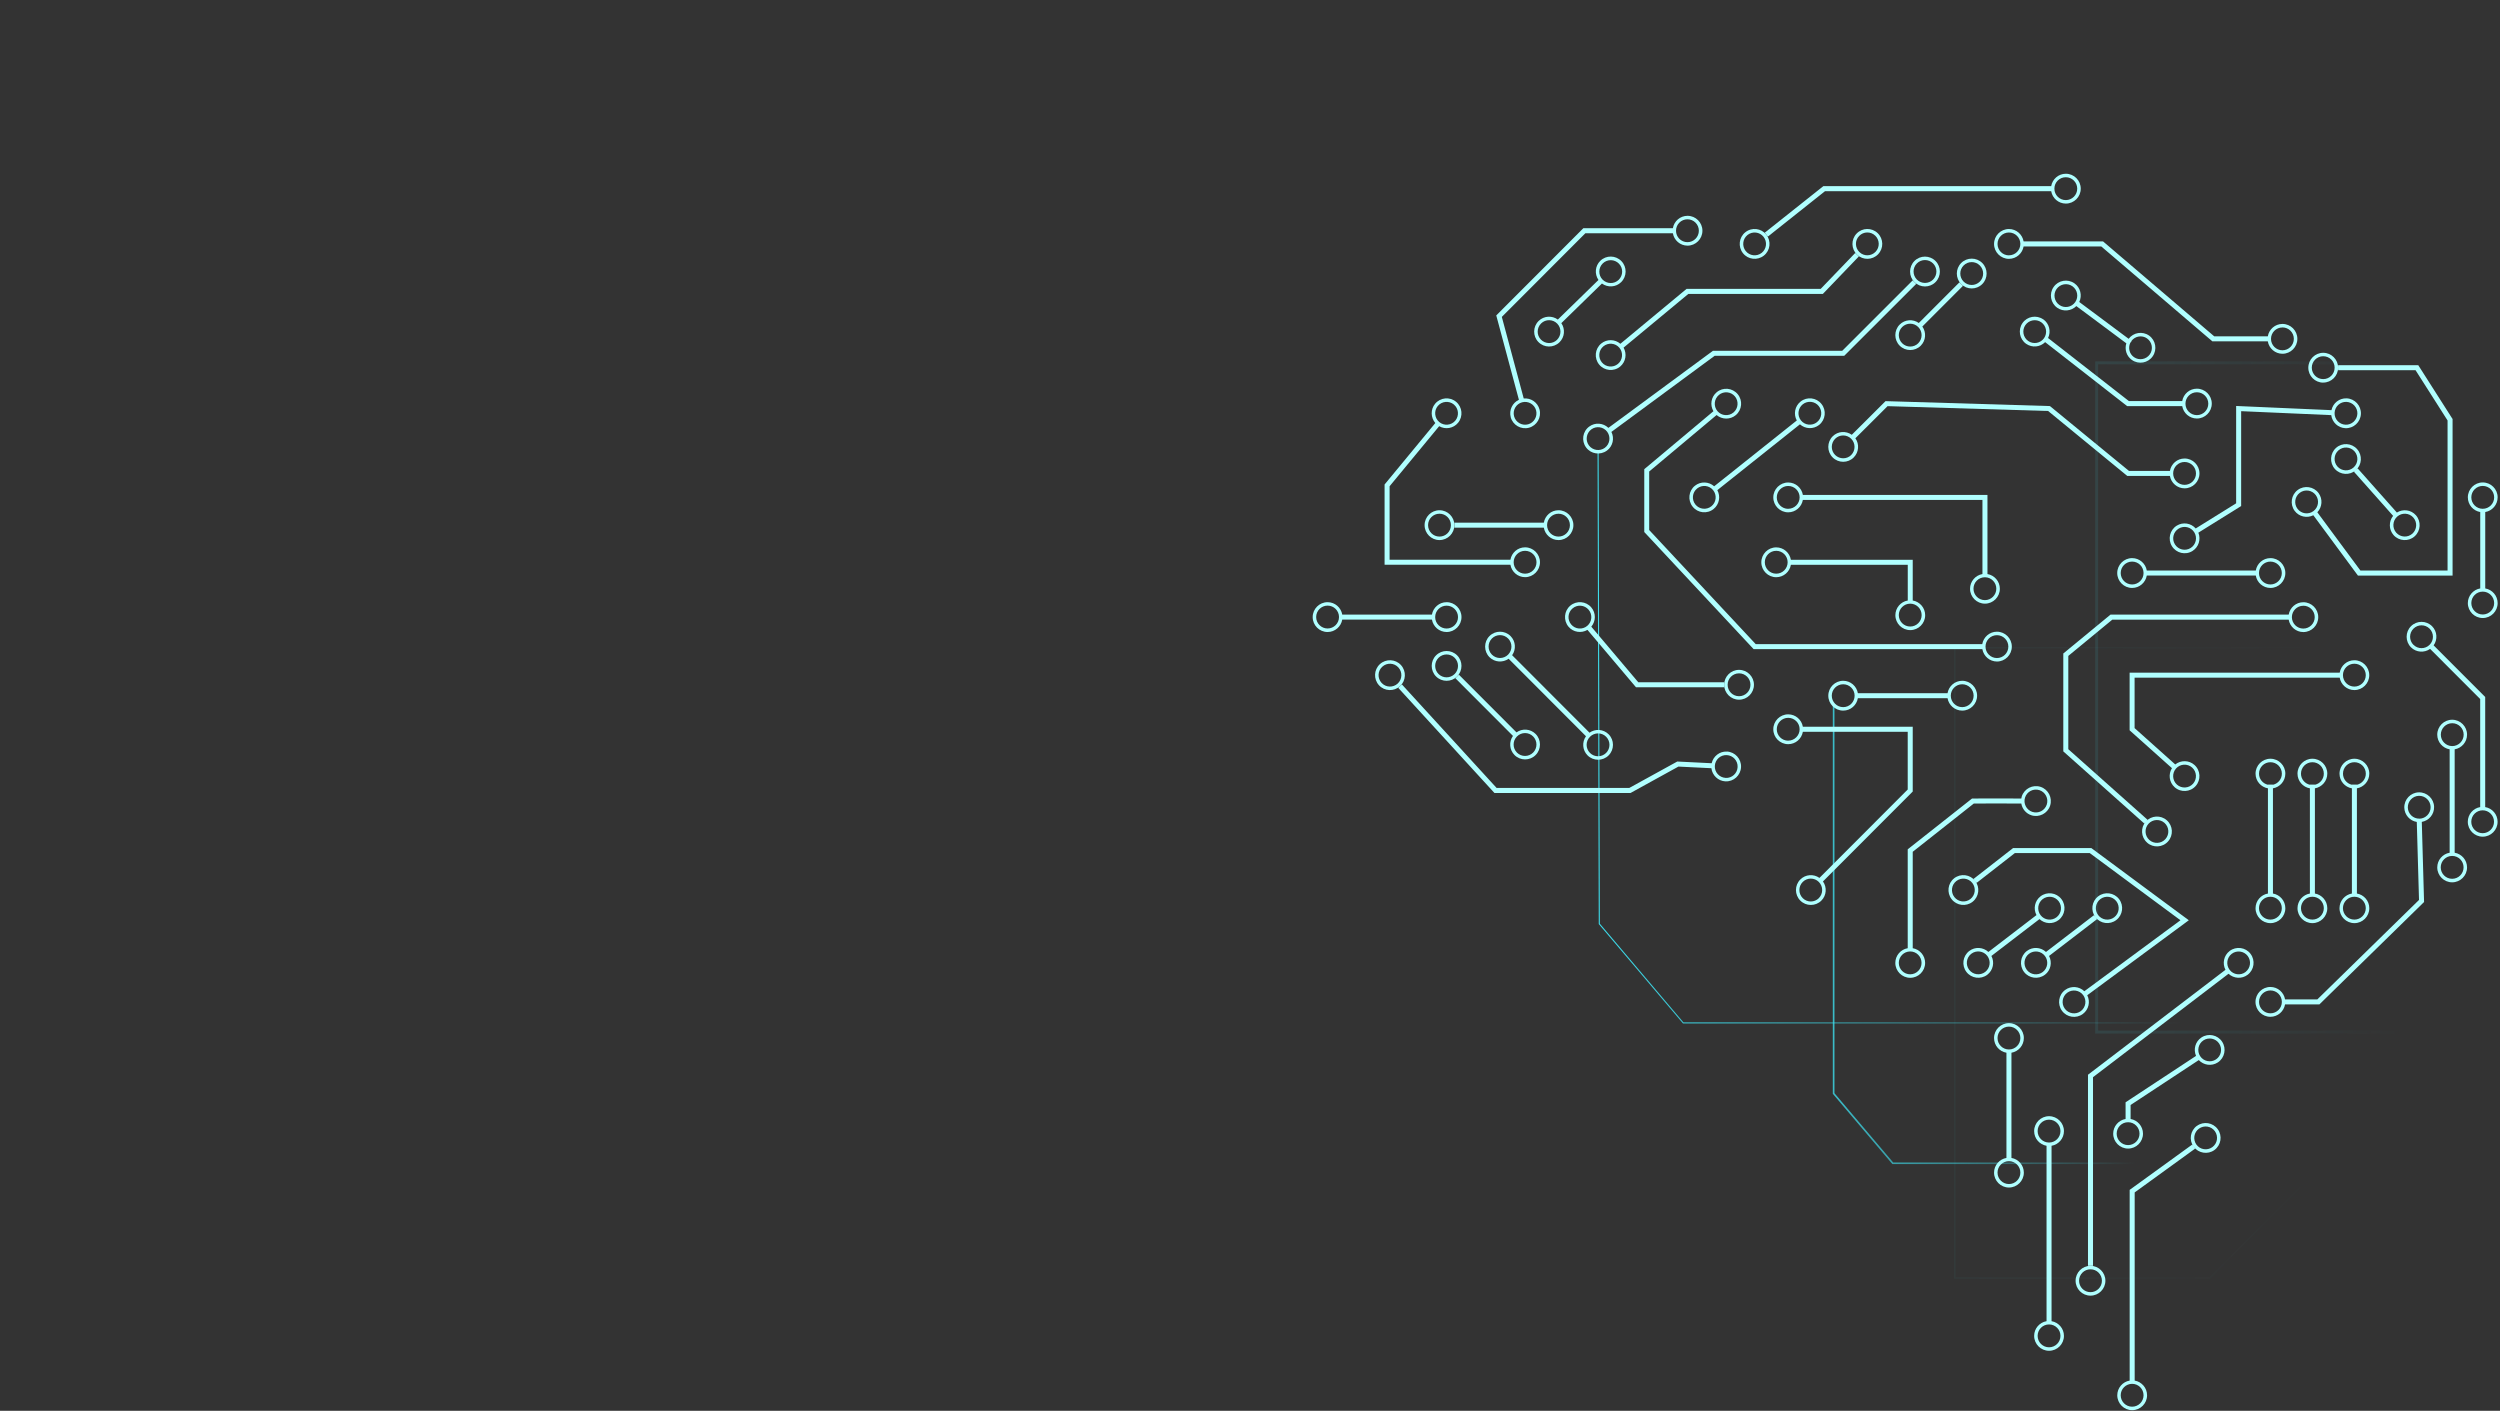 <svg width="622" height="351" viewBox="0 0 622 351" fill="none" xmlns="http://www.w3.org/2000/svg">
<rect x="0" y="0" width="622" height="351" fill="#333333" stroke="none"/>
<path d="M542.587 105.921V254.496H418.783C410.63 244.874 406.057 239.473 397.904 229.851L397.604 111.958" stroke="url(#paint0_linear_1367_7587)" stroke-width="0.27" stroke-miterlimit="10"/>
<path opacity="0.04" d="M549.724 317.987H486.349V161.155H577.115V290.555C566.422 301.264 560.417 307.278 549.724 317.987Z" stroke="url(#paint1_linear_1367_7587)" stroke-width="0.36" stroke-miterlimit="10"/>
<path opacity="0.1" d="M596.931 90.273H521.651V256.785H596.931V90.273Z" stroke="url(#paint2_linear_1367_7587)" stroke-width="0.73" stroke-miterlimit="10"/>
<path opacity="0.8" d="M456.209 175.461V272.063C461.96 278.84 465.182 282.645 470.921 289.422H531.27" stroke="url(#paint3_linear_1367_7587)" stroke-width="0.41" stroke-miterlimit="10"/>
<path d="M546.144 280.424C546.144 280.424 546.306 280.309 546.444 280.205C546.271 280.32 546.179 280.39 546.144 280.424Z" fill="#B0FFFF"/>
<path d="M547.045 279.765C547.045 279.765 546.883 279.881 546.745 279.985C546.918 279.858 547.01 279.8 547.045 279.765Z" fill="#B0FFFF"/>
<path d="M546.594 280.1C544.943 281.303 544.562 283.628 545.763 285.282L545.405 284.784L529.861 296.037V343.488C528.118 343.789 526.778 345.304 526.778 347.143C526.778 349.19 528.441 350.855 530.485 350.855C532.529 350.855 534.192 349.19 534.192 347.143C534.192 345.304 532.852 343.789 531.108 343.488V296.673L546.132 285.79L545.774 285.293C546.975 286.947 549.296 287.329 550.948 286.126C552.599 284.923 552.98 282.599 551.779 280.945C550.578 279.291 548.257 278.909 546.606 280.112L546.594 280.1ZM533.314 347.143C533.314 348.715 532.044 349.987 530.473 349.987C528.903 349.987 527.633 348.715 527.633 347.143C527.633 345.57 528.903 344.298 530.473 344.298C532.044 344.298 533.314 345.57 533.314 347.143ZM550.428 285.409C549.158 286.322 547.379 286.045 546.467 284.773C545.555 283.501 545.832 281.72 547.102 280.806C548.372 279.892 550.151 280.17 551.063 281.442C551.975 282.714 551.698 284.495 550.428 285.409ZM550.74 285.177C550.74 285.177 550.717 285.189 550.705 285.201C550.705 285.201 550.728 285.189 550.74 285.177ZM550.139 285.605C550.139 285.605 550.197 285.559 550.243 285.536C550.197 285.571 550.174 285.594 550.139 285.605Z" fill="#B0FFFF"/>
<path d="M499.825 254.553C497.781 254.553 496.119 256.219 496.119 258.266C496.119 260.105 497.458 261.62 499.202 261.92V288.092C497.458 288.393 496.119 289.908 496.119 291.746C496.119 293.793 497.781 295.459 499.825 295.459C501.869 295.459 503.532 293.793 503.532 291.746C503.532 289.908 502.193 288.393 500.449 288.092V261.92C502.193 261.62 503.532 260.105 503.532 258.266C503.532 256.219 501.869 254.553 499.825 254.553ZM502.666 291.746C502.666 293.319 501.396 294.591 499.825 294.591C498.255 294.591 496.985 293.319 496.985 291.746C496.985 290.174 498.255 288.901 499.825 288.901C501.396 288.901 502.666 290.174 502.666 291.746ZM499.825 261.111C498.255 261.111 496.985 259.839 496.985 258.266C496.985 256.693 498.255 255.421 499.825 255.421C501.396 255.421 502.666 256.693 502.666 258.266C502.666 259.839 501.396 261.111 499.825 261.111Z" fill="#B0FFFF"/>
<path d="M555.116 236.316C555.209 236.246 555.232 236.235 555.116 236.316V236.316Z" fill="#B0FFFF"/>
<path d="M554.31 236.928C554.227 236.988 554.238 236.976 554.31 236.928V236.928Z" fill="#B0FFFF"/>
<path d="M554.932 236.454C555.013 236.396 555.07 236.35 555.116 236.316C555.07 236.35 555.001 236.396 554.932 236.454Z" fill="#B0FFFF"/>
<path d="M554.724 236.616C554.793 236.558 554.863 236.512 554.932 236.454C554.874 236.501 554.805 236.547 554.724 236.616C554.632 236.686 554.562 236.743 554.505 236.79C554.574 236.732 554.643 236.674 554.724 236.616C553.269 237.726 552.876 239.716 553.696 241.289L519.734 267.206L519.491 267.391V314.923H520.739V268.004L554.458 242.272C555.752 243.486 557.773 243.625 559.228 242.514C560.856 241.277 561.168 238.941 559.932 237.31C558.696 235.679 556.364 235.367 554.736 236.605L554.724 236.616ZM558.696 241.832C558.8 241.763 558.893 241.682 558.962 241.635C558.904 241.682 558.823 241.74 558.696 241.832C558.627 241.89 558.569 241.925 558.523 241.959C558.581 241.925 558.627 241.878 558.696 241.832C557.449 242.78 555.671 242.538 554.724 241.289C553.777 240.039 554.02 238.258 555.255 237.31C556.502 236.362 558.281 236.605 559.228 237.842C560.175 239.091 559.932 240.872 558.696 241.82V241.832ZM558.362 242.098C558.362 242.098 558.419 242.052 558.477 242.006C558.419 242.052 558.385 242.075 558.362 242.098Z" fill="#B0FFFF"/>
<path d="M554.504 236.79C554.424 236.848 554.366 236.894 554.32 236.928C554.354 236.894 554.424 236.848 554.504 236.79Z" fill="#B0FFFF"/>
<path d="M520.115 314.934C518.071 314.934 516.408 316.599 516.408 318.646C516.408 320.693 518.071 322.359 520.115 322.359C522.159 322.359 523.822 320.693 523.822 318.646C523.822 316.599 522.159 314.934 520.115 314.934ZM520.115 321.491C518.544 321.491 517.274 320.219 517.274 318.646C517.274 317.074 518.544 315.801 520.115 315.801C521.685 315.801 522.956 317.074 522.956 318.646C522.956 320.219 521.685 321.491 520.115 321.491Z" fill="#B0FFFF"/>
<path d="M513.51 281.419C513.51 279.372 511.847 277.707 509.803 277.707C507.759 277.707 506.096 279.372 506.096 281.419C506.096 283.258 507.435 284.773 509.179 285.073V328.708C507.435 329.009 506.096 330.524 506.096 332.363C506.096 334.41 507.759 336.075 509.803 336.075C511.847 336.075 513.51 334.41 513.51 332.363C513.51 330.524 512.17 329.009 510.426 328.708V285.073C512.17 284.773 513.51 283.258 513.51 281.419ZM506.962 281.419C506.962 279.846 508.232 278.574 509.803 278.574C511.373 278.574 512.643 279.846 512.643 281.419C512.643 282.992 511.373 284.264 509.803 284.264C508.232 284.264 506.962 282.992 506.962 281.419ZM512.643 332.363C512.643 333.935 511.373 335.207 509.803 335.207C508.232 335.207 506.962 333.935 506.962 332.363C506.962 330.79 508.232 329.518 509.803 329.518C511.373 329.518 512.643 330.79 512.643 332.363Z" fill="#B0FFFF"/>
<path d="M343.098 170.488C342.405 169.736 342.752 170.106 343.098 170.488V170.488Z" fill="#B0FFFF"/>
<path d="M343.41 170.835C343.352 170.765 343.248 170.661 343.098 170.488C343.225 170.615 343.34 170.754 343.41 170.835Z" fill="#B0FFFF"/>
<path d="M343.41 170.835C343.504 170.94 343.527 170.963 343.41 170.835V170.835Z" fill="#B0FFFF"/>
<path d="M348.329 170.719C349.842 169.331 349.934 166.984 348.56 165.469C347.174 163.954 344.83 163.861 343.317 165.237C341.805 166.625 341.712 168.973 343.086 170.488C344.472 172.003 346.816 172.095 348.329 170.719ZM343.906 165.885C345.061 164.821 346.863 164.902 347.913 166.058C347.821 165.954 347.729 165.85 347.671 165.792C347.717 165.839 347.798 165.931 347.913 166.058C348.976 167.215 348.895 169.019 347.74 170.072C346.585 171.135 344.784 171.055 343.733 169.898C342.671 168.742 342.752 166.937 343.906 165.885ZM348.156 166.324C348.225 166.394 348.237 166.417 348.156 166.324V166.324Z" fill="#B0FFFF"/>
<path d="M429.661 186.991C427.836 186.898 426.254 188.159 425.862 189.894L417.305 189.466L405.353 196.046H372.36L348.791 170.291L347.879 171.135L371.818 197.295H405.676L417.593 190.727L425.792 191.131C426 192.889 427.455 194.312 429.28 194.404C429.072 194.404 428.864 194.381 428.76 194.381C428.841 194.381 429.003 194.393 429.28 194.404C429.28 194.404 429.291 194.404 429.303 194.404C429.303 194.404 429.291 194.404 429.28 194.404C431.324 194.508 433.067 192.924 433.171 190.877C433.275 188.83 431.693 187.084 429.649 186.979L429.661 186.991ZM429.337 193.537C427.778 193.456 426.566 192.126 426.647 190.565C426.728 188.992 428.056 187.789 429.626 187.87C428.841 187.835 429.234 187.847 429.626 187.87C429.799 187.87 429.915 187.882 429.984 187.893C429.903 187.893 429.765 187.893 429.626 187.87C431.185 187.951 432.398 189.281 432.317 190.854C432.236 192.415 430.908 193.629 429.337 193.548V193.537Z" fill="#B0FFFF"/>
<path d="M429.314 194.404C429.522 194.404 429.707 194.427 429.811 194.427C429.73 194.427 429.58 194.416 429.314 194.404Z" fill="#B0FFFF"/>
<path d="M552.172 264.083C552.172 264.083 552.253 264.037 552.264 264.014C552.241 264.025 552.207 264.048 552.172 264.083Z" fill="#B0FFFF"/>
<path d="M547.726 258.115C546.19 259.122 545.671 261.076 546.375 262.707L528.845 274.249V278.4C527.102 278.701 525.762 280.216 525.762 282.055C525.762 284.102 527.425 285.767 529.469 285.767C531.513 285.767 533.176 284.102 533.176 282.055C533.176 280.216 531.836 278.701 530.093 278.4V274.919L547.056 263.748C548.269 265.043 550.267 265.332 551.802 264.326C553.512 263.204 553.985 260.891 552.865 259.179C551.745 257.468 549.435 256.994 547.726 258.115ZM532.31 282.055C532.31 283.628 531.039 284.9 529.469 284.9C527.898 284.9 526.628 283.628 526.628 282.055C526.628 280.482 527.898 279.21 529.469 279.21C531.039 279.21 532.31 280.482 532.31 282.055ZM551.329 263.586C550.024 264.442 548.257 264.083 547.403 262.776C546.548 261.469 546.906 259.7 548.211 258.844C549.516 257.988 551.283 258.347 552.137 259.654C552.992 260.96 552.634 262.73 551.329 263.586Z" fill="#B0FFFF"/>
<path d="M551.444 264.569C551.444 264.569 551.364 264.615 551.352 264.638C551.375 264.627 551.41 264.603 551.444 264.569Z" fill="#B0FFFF"/>
<path d="M551.802 264.326C551.664 264.418 551.537 264.499 551.433 264.569C551.514 264.522 551.618 264.442 551.802 264.326Z" fill="#B0FFFF"/>
<path d="M551.802 264.326C551.941 264.233 552.068 264.152 552.172 264.083C552.091 264.129 551.987 264.21 551.802 264.326Z" fill="#B0FFFF"/>
<path d="M605.604 200.753C605.604 200.499 605.592 200.256 605.592 200.187C605.592 200.233 605.592 200.395 605.604 200.753Z" fill="#B0FFFF"/>
<path d="M601.804 197.133C599.76 197.18 598.143 198.891 598.19 200.938C598.236 202.754 599.575 204.223 601.296 204.5L601.85 223.906L576.56 248.644H568.523C568.223 246.897 566.71 245.556 564.874 245.556C562.83 245.556 561.167 247.221 561.167 249.268C561.167 251.315 562.83 252.981 564.874 252.981C566.71 252.981 568.223 251.639 568.523 249.893H577.069L602.913 224.612L603.109 224.427L602.543 204.489C604.321 204.177 605.649 202.615 605.603 200.753C605.557 198.706 603.848 197.087 601.804 197.133ZM564.886 252.113C563.315 252.113 562.045 250.841 562.045 249.268C562.045 247.695 563.315 246.423 564.886 246.423C566.456 246.423 567.726 247.695 567.726 249.268C567.726 250.841 566.456 252.113 564.886 252.113ZM602 203.679H601.954C600.395 203.714 599.102 202.476 599.067 200.915C599.067 200.996 599.067 201.066 599.067 201.135C599.067 201.077 599.067 201.008 599.067 200.915C599.033 199.342 600.268 198.047 601.827 198.001C603.398 197.966 604.691 199.204 604.737 200.776C604.772 202.338 603.548 203.633 601.989 203.691L602 203.679ZM599.067 200.695C599.067 200.325 599.067 200.453 599.067 200.695V200.695Z" fill="#B0FFFF"/>
<path d="M605.604 200.753C605.615 201.262 605.627 201.771 605.604 200.753V200.753Z" fill="#B0FFFF"/>
<path d="M538.776 203.783C538.638 203.668 538.672 203.691 538.776 203.783V203.783Z" fill="#B0FFFF"/>
<path d="M534.192 209.647C535.716 211.011 538.072 210.873 539.423 209.335C540.786 207.808 540.647 205.449 539.111 204.096C539.492 204.431 539.873 204.778 539.111 204.096C538.938 203.945 538.834 203.853 538.765 203.783C538.845 203.864 538.973 203.968 539.111 204.096C537.587 202.731 535.231 202.87 533.88 204.408L534.296 203.945L514.595 186.401V163.19L525.542 154.17H569.424C569.724 155.916 571.237 157.258 573.073 157.258C575.117 157.258 576.78 155.592 576.78 153.545C576.78 151.498 575.117 149.833 573.073 149.833C571.237 149.833 569.724 151.174 569.424 152.921H525.092L513.348 162.589V186.945L533.464 204.859L533.88 204.396C532.517 205.923 532.656 208.282 534.192 209.635V209.647ZM573.062 150.7C574.632 150.7 575.903 151.972 575.903 153.545C575.903 155.118 574.632 156.39 573.062 156.39C571.491 156.39 570.233 155.118 570.221 153.557C570.221 151.984 571.491 150.712 573.062 150.712V150.7ZM534.988 209.196C535.116 209.3 535.15 209.346 534.988 209.196V209.196ZM534.434 208.698C534.434 208.698 534.492 208.745 534.527 208.779C534.48 208.733 534.446 208.698 534.434 208.698ZM538.534 204.743C539.7 205.784 539.804 207.588 538.765 208.756C537.725 209.924 535.924 210.028 534.758 208.988C533.591 207.947 533.487 206.143 534.527 204.975C535.566 203.806 537.367 203.702 538.534 204.743Z" fill="#B0FFFF"/>
<path d="M600.211 161.398C600.153 161.34 600.038 161.224 599.864 161.051C599.691 160.877 599.576 160.762 599.518 160.704C599.668 160.854 600.061 161.247 600.222 161.409L600.211 161.398Z" fill="#B0FFFF"/>
<path d="M599.507 160.693C599.414 160.599 599.425 160.611 599.507 160.693V160.693Z" fill="#B0FFFF"/>
<path d="M600.211 161.398C600.293 161.48 600.316 161.503 600.211 161.398V161.398Z" fill="#B0FFFF"/>
<path d="M618.318 200.8V173.414L605.488 160.565C606.516 159.119 606.389 157.096 605.096 155.8C603.652 154.355 601.296 154.355 599.853 155.8C598.41 157.246 598.41 159.605 599.853 161.051C601.146 162.346 603.167 162.473 604.611 161.444L617.071 173.923V200.8C615.327 201.1 613.988 202.615 613.988 204.454C613.988 206.501 615.65 208.166 617.694 208.166C619.738 208.166 621.401 206.501 621.401 204.454C621.401 202.615 620.062 201.1 618.318 200.8ZM600.465 160.438C599.356 159.328 599.356 157.524 600.465 156.413C601.574 155.303 603.375 155.303 604.484 156.413C604.449 156.379 604.414 156.344 604.38 156.309C604.414 156.344 604.438 156.367 604.484 156.413C604.565 156.494 604.634 156.564 604.68 156.61L604.484 156.413C605.592 157.524 605.592 159.328 604.484 160.426C603.375 161.537 601.574 161.537 600.477 160.426L600.465 160.438ZM617.694 207.299C616.124 207.299 614.854 206.027 614.854 204.454C614.854 202.881 616.124 201.609 617.683 201.609C619.242 201.609 620.512 202.881 620.512 204.454C620.512 206.027 619.242 207.299 617.671 207.299H617.694Z" fill="#B0FFFF"/>
<path d="M454.073 47.564H510.334C510.634 49.31 512.147 50.652 513.983 50.652C516.027 50.652 517.69 48.986 517.69 46.939C517.69 44.892 516.027 43.227 513.983 43.227C512.147 43.227 510.634 44.569 510.334 46.315H453.646L439.072 57.891L439.846 58.863L454.084 47.552L454.073 47.564ZM513.972 44.094C515.542 44.094 516.812 45.367 516.812 46.939C516.812 48.512 515.542 49.784 513.972 49.784C512.401 49.784 511.131 48.512 511.131 46.939C511.131 45.367 512.401 44.094 513.972 44.094Z" fill="#B0FFFF"/>
<path d="M438.853 63.593C438.934 63.524 439.014 63.466 439.084 63.408C439.026 63.454 438.945 63.512 438.853 63.593Z" fill="#B0FFFF"/>
<path d="M439.084 63.408C439.326 63.223 439.453 63.119 439.084 63.408V63.408Z" fill="#B0FFFF"/>
<path d="M438.853 63.593C438.726 63.697 438.587 63.801 438.506 63.87C438.576 63.813 438.691 63.732 438.853 63.593Z" fill="#B0FFFF"/>
<path d="M438.507 63.87C438.344 63.999 438.379 63.964 438.507 63.87V63.87Z" fill="#B0FFFF"/>
<path d="M438.853 63.593C440.458 62.321 440.724 59.985 439.453 58.377C438.183 56.77 435.85 56.504 434.245 57.776C432.64 59.048 432.374 61.384 433.645 62.992C434.915 64.599 437.248 64.865 438.853 63.593ZM434.788 58.458C434.788 58.458 434.719 58.516 434.684 58.539C434.719 58.516 434.742 58.493 434.788 58.458C434.903 58.366 434.973 58.319 435.031 58.273C434.961 58.331 434.88 58.389 434.788 58.458C436.012 57.487 437.802 57.695 438.772 58.921C439.742 60.147 439.534 61.939 438.31 62.911C437.086 63.882 435.296 63.674 434.326 62.448C433.356 61.222 433.564 59.43 434.788 58.458ZM434.592 58.608C434.349 58.805 434.43 58.736 434.592 58.608V58.608ZM435.088 58.215C435.146 58.169 435.169 58.157 435.088 58.215V58.215Z" fill="#B0FFFF"/>
<path d="M362.533 168.302C363.977 166.856 363.977 164.497 362.533 163.052C361.09 161.606 358.734 161.606 357.29 163.052C355.847 164.497 355.847 166.856 357.29 168.302C358.734 169.748 361.09 169.748 362.533 168.302ZM357.902 163.665C359.011 162.554 360.812 162.554 361.921 163.665C363.03 164.775 363.03 166.579 361.921 167.689C360.812 168.799 359.011 168.799 357.902 167.689C356.794 166.579 356.794 164.775 357.902 163.665Z" fill="#B0FFFF"/>
<path d="M377.176 188.217C377.258 188.299 377.27 188.311 377.176 188.217V188.217Z" fill="#B0FFFF"/>
<path d="M382.06 187.858C383.504 186.413 383.504 184.054 382.06 182.608C380.767 181.313 378.746 181.185 377.303 182.215L362.972 167.863L362.094 168.742L376.425 183.094C375.397 184.539 375.524 186.563 376.818 187.858C376.679 187.72 376.552 187.592 376.471 187.511C376.529 187.569 376.644 187.685 376.818 187.858L377.164 188.205C377.083 188.124 376.945 187.986 376.818 187.858C378.261 189.304 380.617 189.304 382.06 187.858ZM377.43 183.221C378.538 182.111 380.34 182.111 381.437 183.221C382.545 184.331 382.545 186.135 381.437 187.245C380.328 188.356 378.527 188.356 377.418 187.245C376.31 186.135 376.31 184.331 377.418 183.232L377.43 183.221Z" fill="#B0FFFF"/>
<path d="M370.237 163.145C370.131 163.04 370.155 163.063 370.237 163.145V163.145Z" fill="#B0FFFF"/>
<path d="M370.94 163.85C371.022 163.932 371.045 163.955 370.94 163.85V163.85Z" fill="#B0FFFF"/>
<path d="M400.225 187.939C401.669 186.494 401.669 184.134 400.225 182.689C398.932 181.394 396.911 181.266 395.468 182.296L376.217 163.017C377.245 161.571 377.118 159.547 375.825 158.252C374.381 156.807 372.025 156.807 370.582 158.252C369.139 159.698 369.139 162.057 370.582 163.503C371.875 164.798 373.896 164.925 375.34 163.896L394.59 183.175C393.562 184.62 393.689 186.644 394.983 187.939C396.426 189.385 398.782 189.385 400.225 187.939ZM375.109 158.761C374.762 158.414 374.901 158.553 375.109 158.761V158.761ZM371.194 162.878C370.085 161.768 370.085 159.964 371.194 158.854C372.303 157.743 374.104 157.743 375.213 158.854C376.321 159.964 376.321 161.768 375.213 162.878C374.104 163.988 372.303 163.988 371.194 162.878ZM395.595 183.302C396.703 182.192 398.505 182.192 399.602 183.302C400.71 184.412 400.71 186.216 399.602 187.326C398.493 188.437 396.692 188.437 395.583 187.326C394.474 186.216 394.474 184.412 395.583 183.313L395.595 183.302Z" fill="#B0FFFF"/>
<path d="M475.702 197.122L475.887 196.937V180.815H448.553C448.253 179.069 446.74 177.727 444.904 177.727C442.86 177.727 441.197 179.393 441.197 181.44C441.197 183.487 442.86 185.152 444.904 185.152C446.74 185.152 448.253 183.811 448.553 182.064H474.64V196.428L452.676 218.425C451.232 217.395 449.211 217.522 447.918 218.818C446.474 220.263 446.474 222.623 447.918 224.068C449.361 225.514 451.717 225.514 453.161 224.068C454.454 222.773 454.581 220.749 453.553 219.304L475.702 197.122ZM444.904 184.285C443.333 184.285 442.063 183.013 442.063 181.44C442.063 179.867 443.333 178.595 444.904 178.595C446.474 178.595 447.745 179.867 447.745 181.428C447.745 183.001 446.474 184.273 444.904 184.273V184.285ZM452.537 223.455C451.428 224.566 449.627 224.566 448.518 223.455C447.41 222.345 447.41 220.541 448.518 219.431C449.627 218.32 451.428 218.32 452.525 219.431C453.634 220.541 453.634 222.345 452.525 223.455H452.537Z" fill="#B0FFFF"/>
<path d="M610.096 179.069C608.052 179.069 606.389 180.734 606.389 182.781C606.389 184.62 607.729 186.135 609.472 186.436V212.156C607.729 212.457 606.389 213.972 606.389 215.811C606.389 217.858 608.052 219.523 610.096 219.523C612.14 219.523 613.803 217.858 613.803 215.811C613.803 213.972 612.463 212.457 610.72 212.156V186.436C612.463 186.135 613.803 184.62 613.803 182.781C613.803 180.734 612.14 179.069 610.096 179.069ZM612.937 215.799C612.937 217.372 611.667 218.644 610.096 218.644C608.526 218.644 607.255 217.372 607.255 215.799C607.255 214.226 608.526 212.954 610.096 212.954C611.667 212.954 612.937 214.226 612.937 215.799ZM610.108 185.626C608.549 185.626 607.278 184.354 607.278 182.781C607.278 181.209 608.549 179.936 610.119 179.936C611.69 179.936 612.96 181.209 612.96 182.781C612.96 184.354 611.69 185.615 610.131 185.626H610.108Z" fill="#B0FFFF"/>
<path d="M578.016 95.188C580.06 95.188 581.723 93.523 581.723 91.476V92.101H600.985L608.953 104.614V141.957H587.277L576.55 127.455C577.774 126.171 577.947 124.159 576.861 122.678C575.649 121.036 573.316 120.689 571.676 121.903C570.037 123.118 569.69 125.454 570.903 127.096C571.988 128.565 573.974 128.993 575.556 128.195L586.654 143.206H610.2V104.255L601.666 90.863H581.723V91.488C581.723 89.441 580.06 87.775 578.016 87.775C575.972 87.775 574.309 89.441 574.309 91.488C574.309 93.535 575.972 95.2 578.016 95.2V95.188ZM571.607 126.576C570.672 125.315 570.937 123.534 572.196 122.597C573.455 121.661 575.233 121.927 576.168 123.187C577.104 124.448 576.838 126.229 575.58 127.165C574.321 128.102 572.542 127.836 571.607 126.576ZM578.016 88.631C579.587 88.631 580.857 89.903 580.857 91.476C580.857 93.049 579.587 94.321 578.016 94.321C576.446 94.321 575.175 93.049 575.175 91.476C575.175 89.903 576.446 88.631 578.016 88.631Z" fill="#B0FFFF"/>
<path d="M576.861 122.667C576.757 122.528 576.653 122.389 576.584 122.297C576.642 122.366 576.723 122.482 576.861 122.667Z" fill="#B0FFFF"/>
<path d="M577.046 122.91C577.115 123.002 577.161 123.06 577.185 123.095C577.15 123.048 577.104 122.991 577.046 122.91Z" fill="#B0FFFF"/>
<path d="M576.861 122.667C576.919 122.748 576.976 122.829 577.034 122.898C576.988 122.829 576.93 122.759 576.861 122.667Z" fill="#B0FFFF"/>
<path d="M576.596 122.298C576.491 122.146 576.514 122.181 576.596 122.298V122.298Z" fill="#B0FFFF"/>
<path d="M617.706 120.03C615.662 120.03 613.999 121.695 613.999 123.742C613.999 125.581 615.338 127.096 617.082 127.397V146.398C615.338 146.699 613.999 148.214 613.999 150.053C613.999 152.1 615.662 153.765 617.706 153.765C619.75 153.765 621.413 152.1 621.413 150.053C621.413 148.214 620.073 146.699 618.329 146.398V127.397C620.073 127.096 621.413 125.581 621.413 123.742C621.413 121.695 619.75 120.03 617.706 120.03ZM620.546 150.041C620.546 151.614 619.276 152.886 617.706 152.886C616.135 152.886 614.865 151.614 614.865 150.041C614.865 148.468 616.135 147.196 617.706 147.196C619.265 147.196 620.546 148.468 620.546 150.041ZM617.706 126.587C616.135 126.587 614.865 125.315 614.865 123.742C614.865 122.169 616.135 120.897 617.706 120.897C619.276 120.897 620.546 122.169 620.546 123.742C620.546 125.315 619.276 126.587 617.706 126.587Z" fill="#B0FFFF"/>
<path d="M496.834 164.59C498.878 164.59 500.541 162.924 500.541 160.877C500.541 158.83 498.878 157.165 496.834 157.165C494.998 157.165 493.486 158.507 493.185 160.253H436.82L410.318 131.872V117.312L427.085 103.261C428.436 104.406 430.457 104.463 431.866 103.284C433.437 101.965 433.645 99.618 432.328 98.056C431.012 96.484 428.667 96.275 427.108 97.594C425.7 98.773 425.399 100.774 426.3 102.312L409.313 116.549L409.094 116.734V132.37L436.116 161.305L436.301 161.502H493.208C493.509 163.248 495.021 164.59 496.857 164.59H496.834ZM427.651 98.265C427.547 98.357 427.443 98.438 427.374 98.496C427.432 98.45 427.513 98.38 427.651 98.265C428.252 97.767 427.951 98.01 427.651 98.265C428.852 97.258 430.642 97.42 431.647 98.623C432.651 99.826 432.49 101.619 431.289 102.625C430.088 103.631 428.298 103.469 427.293 102.278C426.289 101.075 426.45 99.282 427.651 98.276V98.265ZM496.834 158.032C498.405 158.032 499.675 159.305 499.675 160.877C499.675 162.45 498.405 163.722 496.834 163.722C495.264 163.722 493.994 162.45 493.994 160.877C493.994 159.305 495.264 158.032 496.834 158.032Z" fill="#B0FFFF"/>
<path d="M431.855 103.284C431.786 103.342 431.739 103.388 431.682 103.423C431.739 103.376 431.797 103.33 431.855 103.284Z" fill="#B0FFFF"/>
<path d="M432.19 103.007C432.318 102.902 432.365 102.867 432.19 103.007V103.007Z" fill="#B0FFFF"/>
<path d="M431.855 103.284C431.982 103.18 432.097 103.076 432.19 103.006C432.12 103.064 432.016 103.145 431.855 103.284Z" fill="#B0FFFF"/>
<path d="M431.486 103.596C431.37 103.7 431.393 103.677 431.486 103.596V103.596Z" fill="#B0FFFF"/>
<path d="M448.553 123.129C448.253 121.383 446.74 120.042 444.904 120.042C442.86 120.042 441.197 121.707 441.197 123.754C441.197 125.801 442.86 127.466 444.904 127.466C446.74 127.466 448.253 126.125 448.553 124.378H493.232V142.824C491.488 143.125 490.148 144.64 490.148 146.479C490.148 148.526 491.811 150.191 493.855 150.191C495.899 150.191 497.562 148.526 497.562 146.479C497.562 144.64 496.223 143.125 494.479 142.824V123.141H448.565L448.553 123.129ZM444.904 126.599C443.333 126.599 442.063 125.327 442.063 123.754C442.063 122.181 443.333 120.909 444.904 120.909C446.474 120.909 447.745 122.181 447.745 123.742C447.745 125.315 446.474 126.587 444.904 126.587V126.599ZM496.684 146.467C496.684 148.04 495.414 149.312 493.844 149.312C492.273 149.312 491.003 148.04 491.003 146.467C491.003 144.895 492.273 143.622 493.844 143.622C495.414 143.622 496.684 144.895 496.684 146.467Z" fill="#B0FFFF"/>
<path d="M475.887 149.393V139.274H445.574C445.273 137.528 443.761 136.186 441.925 136.186C439.881 136.186 438.218 137.852 438.218 139.899C438.218 141.946 439.881 143.611 441.925 143.611C443.761 143.611 445.273 142.269 445.574 140.523H474.651V149.405C472.907 149.706 471.568 151.221 471.568 153.059C471.568 155.106 473.231 156.772 475.275 156.772C477.319 156.772 478.982 155.106 478.982 153.059C478.982 151.221 477.642 149.706 475.898 149.405L475.887 149.393ZM441.925 142.732C440.354 142.732 439.084 141.46 439.084 139.887C439.084 138.314 440.354 137.042 441.925 137.042C443.495 137.042 444.765 138.314 444.765 139.887C444.765 141.46 443.495 142.732 441.925 142.732ZM475.263 155.881C473.693 155.881 472.422 154.609 472.422 153.036C472.422 151.463 473.693 150.191 475.263 150.191C476.834 150.191 478.104 151.463 478.104 153.036C478.104 154.609 476.834 155.881 475.263 155.881Z" fill="#B0FFFF"/>
<path d="M356.263 154.158C356.563 155.904 358.076 157.246 359.912 157.246C361.956 157.246 363.619 155.581 363.619 153.534C363.619 151.487 361.956 149.821 359.912 149.821C358.076 149.821 356.563 151.163 356.263 152.909H333.952C333.652 151.163 332.139 149.821 330.303 149.821C328.259 149.821 326.596 151.487 326.596 153.534C326.596 155.581 328.259 157.246 330.303 157.246C332.139 157.246 333.652 155.904 333.952 154.158H356.263ZM359.912 150.689C361.482 150.689 362.753 151.961 362.753 153.534C362.753 155.106 361.482 156.379 359.912 156.379C358.341 156.379 357.071 155.106 357.071 153.534C357.071 151.961 358.341 150.689 359.912 150.689ZM330.303 156.367C328.733 156.367 327.462 155.095 327.462 153.522C327.462 151.949 328.733 150.677 330.303 150.677C331.874 150.677 333.144 151.949 333.144 153.522C333.144 155.095 331.874 156.367 330.303 156.367Z" fill="#B0FFFF"/>
<path d="M361.852 130.034V131.283H384.104C384.405 133.029 385.917 134.37 387.754 134.37C389.798 134.37 391.46 132.705 391.46 130.658C391.46 128.611 389.798 126.946 387.754 126.946C385.917 126.946 384.405 128.287 384.104 130.034H361.852ZM387.754 127.813C389.324 127.813 390.594 129.085 390.594 130.658C390.594 132.231 389.324 133.503 387.754 133.503C386.183 133.503 384.913 132.231 384.913 130.658C384.913 129.085 386.183 127.813 387.754 127.813Z" fill="#B0FFFF"/>
<path d="M361.852 130.658C361.852 128.611 360.189 126.946 358.145 126.946C356.101 126.946 354.438 128.611 354.438 130.658C354.438 132.705 356.101 134.37 358.145 134.37C360.189 134.37 361.852 132.705 361.852 130.658ZM358.145 133.503C356.574 133.503 355.304 132.231 355.304 130.658C355.304 129.085 356.574 127.813 358.145 127.813C359.715 127.813 360.986 129.085 360.986 130.658C360.986 132.231 359.715 133.503 358.145 133.503Z" fill="#B0FFFF"/>
<path d="M491.904 173.09C491.904 171.043 490.241 169.378 488.197 169.378C486.361 169.378 484.848 170.719 484.548 172.465H462.237C461.937 170.719 460.424 169.378 458.588 169.378C456.544 169.378 454.881 171.043 454.881 173.09C454.881 175.137 456.544 176.802 458.588 176.802C460.424 176.802 461.937 175.461 462.237 173.714H484.548C484.848 175.461 486.361 176.802 488.197 176.802C490.241 176.802 491.904 175.137 491.904 173.09ZM458.588 175.935C457.018 175.935 455.747 174.663 455.747 173.09C455.747 171.517 457.018 170.245 458.588 170.245C460.159 170.245 461.429 171.517 461.429 173.09C461.429 174.663 460.159 175.935 458.588 175.935ZM488.197 175.935C486.626 175.935 485.356 174.663 485.356 173.09C485.356 171.517 486.626 170.245 488.197 170.245C489.767 170.245 491.038 171.517 491.038 173.09C491.038 174.663 489.767 175.935 488.197 175.935Z" fill="#B0FFFF"/>
<path d="M478.302 85.601C478.302 85.601 478.232 85.671 478.15 85.753C478.22 85.683 478.278 85.624 478.302 85.601Z" fill="#B0FFFF"/>
<path d="M472.642 80.755C471.198 82.201 471.198 84.56 472.642 86.006C474.085 87.451 476.441 87.451 477.885 86.006C479.178 84.711 479.305 82.687 478.277 81.241L488.382 71.122L487.504 70.243L477.4 80.362C475.956 79.333 473.935 79.46 472.642 80.755ZM477.273 85.393C476.164 86.503 474.363 86.503 473.254 85.393C472.145 84.283 472.145 82.478 473.254 81.368C474.363 80.258 476.164 80.258 477.261 81.368C478.37 82.478 478.37 84.283 477.261 85.393H477.273Z" fill="#B0FFFF"/>
<path d="M493.185 65.432C491.742 63.986 489.386 63.986 487.943 65.432C486.499 66.877 486.499 69.237 487.943 70.682C489.386 72.128 491.742 72.128 493.185 70.682C494.629 69.237 494.629 66.877 493.185 65.432ZM492.573 70.069C491.465 71.18 489.663 71.18 488.555 70.069C487.446 68.959 487.446 67.155 488.555 66.045C488.451 66.149 488.347 66.253 488.278 66.322C488.324 66.276 488.416 66.183 488.555 66.045C488.832 65.767 489.109 65.49 488.555 66.045C489.663 64.934 491.465 64.934 492.573 66.045C493.682 67.155 493.682 68.959 492.573 70.069Z" fill="#B0FFFF"/>
<path d="M492.84 71.041C492.734 71.146 492.758 71.123 492.84 71.041V71.041Z" fill="#B0FFFF"/>
<path d="M379.439 143.599C381.483 143.599 383.146 141.934 383.146 139.887C383.146 137.84 381.483 136.175 379.439 136.175C377.603 136.175 376.09 137.516 375.79 139.262H345.731V120.978L358.064 106.036C359.6 106.927 361.598 106.603 362.764 105.192C364.069 103.619 363.85 101.272 362.268 99.965C360.697 98.658 358.353 98.878 357.048 100.462C355.882 101.873 355.951 103.897 357.106 105.25L344.484 120.539V140.511H375.79C376.09 142.258 377.603 143.599 379.439 143.599ZM357.937 100.751C357.937 100.751 357.856 100.855 357.799 100.925C357.856 100.855 357.902 100.797 357.937 100.751ZM357.66 101.087C357.66 101.087 357.591 101.168 357.568 101.202C357.591 101.168 357.625 101.133 357.66 101.087ZM357.718 101.017C358.711 99.814 360.512 99.641 361.713 100.636C362.914 101.63 363.087 103.434 362.094 104.637C361.101 105.84 359.311 106.013 358.099 105.019C356.898 104.012 356.725 102.22 357.718 101.017ZM379.439 137.042C381.01 137.042 382.28 138.314 382.28 139.887C382.28 141.46 381.01 142.732 379.439 142.732C377.869 142.732 376.598 141.46 376.598 139.887C376.598 138.314 377.869 137.042 379.439 137.042Z" fill="#B0FFFF"/>
<path d="M362.949 104.984C363.157 104.741 363.261 104.602 362.949 104.984V104.984Z" fill="#B0FFFF"/>
<path d="M362.776 105.192C362.129 105.978 362.452 105.585 362.776 105.192V105.192Z" fill="#B0FFFF"/>
<path d="M362.776 105.192C362.845 105.1 362.903 105.042 362.949 104.972C362.891 105.042 362.833 105.111 362.776 105.192Z" fill="#B0FFFF"/>
<path d="M584.044 99.121C583.859 99.121 583.663 99.109 583.501 99.097C583.594 99.097 583.698 99.097 583.848 99.109C583.929 99.109 583.986 99.109 584.044 99.109V99.121Z" fill="#B0FFFF"/>
<path d="M584.182 99.132C584.448 99.144 584.575 99.144 584.182 99.132V99.132Z" fill="#B0FFFF"/>
<path d="M583.501 99.097C583.132 99.086 583.236 99.097 583.501 99.097V99.097Z" fill="#B0FFFF"/>
<path d="M580.071 102.046L556.352 101.006V125.223L546.294 131.479C545.116 130.149 543.13 129.814 541.571 130.785C539.839 131.861 539.296 134.162 540.381 135.897C541.467 137.632 543.753 138.175 545.486 137.088C547.045 136.117 547.622 134.185 546.952 132.532L557.599 125.905V102.301L580.014 103.284C580.233 105.042 581.688 106.453 583.524 106.534C585.568 106.626 587.3 105.03 587.393 102.983C587.485 100.936 585.891 99.201 583.848 99.109C582.023 99.028 580.441 100.3 580.071 102.035V102.046ZM544.862 136.452C544.862 136.452 544.897 136.429 544.908 136.417C544.897 136.417 544.874 136.441 544.862 136.452ZM545.024 136.348C543.696 137.181 541.94 136.764 541.12 135.434C540.289 134.104 540.705 132.347 542.033 131.526C543.361 130.693 545.116 131.109 545.936 132.439C546.767 133.769 546.352 135.527 545.024 136.348ZM583.801 99.988C585.36 100.057 586.584 101.387 586.515 102.949C586.446 104.51 585.118 105.736 583.559 105.666C582 105.597 580.776 104.267 580.845 102.706C580.914 101.133 582.242 99.918 583.801 99.988ZM583.871 105.678C583.871 105.678 583.767 105.678 583.697 105.678C583.767 105.678 583.824 105.678 583.871 105.678ZM583.224 105.655C583.039 105.655 583.085 105.655 583.224 105.655V105.655Z" fill="#B0FFFF"/>
<path d="M541.894 130.578C541.952 130.543 541.999 130.508 542.022 130.496C541.987 130.52 541.952 130.543 541.894 130.578Z" fill="#B0FFFF"/>
<path d="M541.167 131.028C541.248 130.982 541.375 130.901 541.571 130.774C541.687 130.704 541.779 130.647 541.848 130.6C541.629 130.739 541.317 130.924 541.167 131.028Z" fill="#B0FFFF"/>
<path d="M541.836 130.612C541.836 130.612 541.871 130.589 541.883 130.577C541.86 130.577 541.848 130.601 541.836 130.612Z" fill="#B0FFFF"/>
<path d="M541.145 131.04C541.039 131.11 541.062 131.098 541.145 131.04V131.04Z" fill="#B0FFFF"/>
<path d="M541.168 131.028C541.168 131.028 541.156 131.028 541.144 131.04C541.144 131.04 541.156 131.04 541.168 131.028Z" fill="#B0FFFF"/>
<path d="M526.767 142.57C526.767 144.617 528.429 146.282 530.473 146.282C532.31 146.282 533.822 144.941 534.123 143.195H561.237C561.537 144.941 563.05 146.282 564.886 146.282C566.93 146.282 568.593 144.617 568.593 142.57C568.593 140.523 566.93 138.858 564.886 138.858C563.05 138.858 561.537 140.199 561.237 141.946H534.123C533.822 140.199 532.31 138.858 530.473 138.858C528.429 138.858 526.767 140.523 526.767 142.57ZM564.874 139.725C566.445 139.725 567.715 140.997 567.715 142.57C567.715 144.143 566.445 145.415 564.874 145.415C563.304 145.415 562.034 144.143 562.034 142.57C562.034 140.997 563.304 139.725 564.874 139.725ZM530.473 139.725C532.044 139.725 533.314 140.997 533.314 142.57C533.314 144.143 532.044 145.415 530.473 145.415C528.903 145.415 527.633 144.143 527.633 142.57C527.633 140.997 528.903 139.725 530.473 139.725Z" fill="#B0FFFF"/>
<path d="M499.825 56.978C497.781 56.978 496.119 58.643 496.119 60.69C496.119 62.737 497.781 64.403 499.825 64.403C501.661 64.403 503.174 63.061 503.475 61.315H522.794L550.266 84.78L550.44 84.93H564.228C564.528 86.677 566.041 88.018 567.877 88.018C569.921 88.018 571.584 86.353 571.584 84.306C571.584 82.259 569.921 80.593 567.877 80.593C566.041 80.593 564.528 81.935 564.228 83.681H550.902L523.418 60.216L523.244 60.066H503.475C503.174 58.319 501.661 56.978 499.825 56.978ZM567.865 81.461C569.436 81.461 570.706 82.733 570.706 84.306C570.706 85.879 569.436 87.151 567.865 87.151C566.295 87.151 565.036 85.879 565.025 84.317C565.025 82.745 566.295 81.472 567.865 81.472V81.461ZM499.825 63.535C498.255 63.535 496.985 62.263 496.985 60.69C496.985 59.117 498.255 57.845 499.825 57.845C501.396 57.845 502.655 59.117 502.666 60.679C502.666 62.251 501.396 63.523 499.825 63.523V63.535Z" fill="#B0FFFF"/>
<path d="M580.661 116.377C580.661 116.377 580.58 116.283 580.557 116.26C580.58 116.283 580.615 116.33 580.661 116.377Z" fill="#B0FFFF"/>
<path d="M581.099 116.861C581.18 116.954 581.238 117.023 581.272 117.058C581.238 117.023 581.191 116.965 581.099 116.861Z" fill="#B0FFFF"/>
<path d="M595.788 133.411C595.94 133.586 595.998 133.644 595.788 133.411V133.411Z" fill="#B0FFFF"/>
<path d="M595.35 132.914C595.35 132.914 595.292 132.844 595.269 132.821C595.292 132.844 595.315 132.879 595.35 132.914Z" fill="#B0FFFF"/>
<path d="M595.269 132.822C595.269 132.822 595.199 132.74 595.187 132.728C595.211 132.752 595.234 132.787 595.269 132.822Z" fill="#B0FFFF"/>
<path d="M600.765 133.434C602.289 132.069 602.428 129.721 601.077 128.195C599.864 126.819 597.855 126.576 596.342 127.524L586.608 116.56L586.146 116.977C587.67 115.612 587.808 113.264 586.446 111.738C585.083 110.211 582.739 110.073 581.215 111.426C579.69 112.79 579.552 115.138 580.903 116.665C580.81 116.56 580.718 116.456 580.649 116.375C580.707 116.445 580.787 116.526 580.903 116.665C580.984 116.745 581.041 116.815 581.088 116.873C581.03 116.803 580.972 116.734 580.903 116.665C582.266 118.191 584.61 118.33 586.134 116.977L585.672 117.382L595.407 128.345C594.298 129.733 594.31 131.757 595.522 133.133C596.885 134.66 599.229 134.798 600.754 133.445L600.765 133.434ZM586.065 112.594C586.065 112.594 586.053 112.571 586.042 112.559C586.042 112.559 586.065 112.582 586.065 112.594ZM581.561 116.075C580.522 114.907 580.626 113.103 581.792 112.062C582.958 111.021 584.76 111.125 585.799 112.293C586.838 113.461 586.735 115.265 585.568 116.306C584.402 117.347 582.6 117.243 581.561 116.075ZM596.423 128.53C597.589 127.489 599.391 127.593 600.43 128.761C601.47 129.93 601.366 131.734 600.199 132.775C599.033 133.815 597.232 133.711 596.192 132.543C595.153 131.375 595.257 129.571 596.423 128.53ZM600.546 128.889C600.731 129.097 600.834 129.224 600.546 128.889V128.889Z" fill="#B0FFFF"/>
<path d="M595.534 133.121C595.453 133.04 595.395 132.971 595.349 132.913C595.407 132.983 595.465 133.052 595.534 133.121Z" fill="#B0FFFF"/>
<path d="M595.788 133.411C595.73 133.341 595.65 133.26 595.534 133.121C595.626 133.226 595.719 133.33 595.788 133.411Z" fill="#B0FFFF"/>
<path d="M529.249 118.411H539.873C540.174 120.157 541.686 121.499 543.522 121.499C545.566 121.499 547.229 119.833 547.229 117.786C547.229 115.739 545.566 114.074 543.522 114.074C541.686 114.074 540.174 115.416 539.873 117.162H529.688L510.022 101.029L469.12 99.803L460.724 108.176C459.281 107.147 457.26 107.262 455.967 108.557C454.523 110.003 454.512 112.362 455.967 113.808C457.41 115.254 459.766 115.265 461.209 113.808C462.503 112.513 462.641 110.489 461.614 109.043L469.628 101.052L509.572 102.255L529.249 118.399V118.411ZM543.522 114.941C545.093 114.941 546.363 116.213 546.363 117.786C546.363 119.359 545.093 120.631 543.522 120.631C541.952 120.631 540.682 119.359 540.682 117.786C540.682 116.213 541.952 114.941 543.522 114.941ZM460.597 113.195C459.489 114.305 457.687 114.294 456.579 113.195C455.47 112.085 455.482 110.281 456.579 109.17C456.024 109.726 456.302 109.448 456.579 109.17C456.625 109.124 456.648 109.101 456.683 109.066C456.891 108.858 457.029 108.719 456.683 109.066C456.648 109.101 456.613 109.136 456.579 109.17C457.687 108.06 459.489 108.072 460.586 109.17C461.683 110.292 461.683 112.085 460.586 113.195H460.597Z" fill="#B0FFFF"/>
<path d="M461.394 113.646C461.394 113.646 461.463 113.577 461.498 113.542C461.463 113.577 461.44 113.6 461.394 113.646Z" fill="#B0FFFF"/>
<path d="M461.498 113.543C461.638 113.403 461.685 113.356 461.498 113.543V113.543Z" fill="#B0FFFF"/>
<path d="M461.209 113.831C460.482 114.548 460.851 114.19 461.209 113.831V113.831Z" fill="#B0FFFF"/>
<path d="M534.411 83.3C534.481 83.346 534.561 83.404 534.665 83.485C535.682 84.202 534.85 83.612 534.411 83.3Z" fill="#B0FFFF"/>
<path d="M534.412 83.3C534.412 83.3 534.354 83.254 534.331 83.242C534.354 83.265 534.389 83.277 534.412 83.3Z" fill="#B0FFFF"/>
<path d="M534.332 83.243C534.133 83.103 534.18 83.138 534.332 83.243V83.243Z" fill="#B0FFFF"/>
<path d="M510.935 71.411C509.768 73.088 510.172 75.412 511.847 76.58C513.336 77.621 515.346 77.401 516.593 76.153L529.03 85.416C528.557 86.919 529.065 88.62 530.427 89.568C532.102 90.736 534.423 90.331 535.589 88.654C536.756 86.977 536.351 84.653 534.677 83.485C533.037 82.34 530.797 82.71 529.607 84.294L517.321 75.135C518.094 73.527 517.621 71.538 516.108 70.486C514.434 69.318 512.112 69.722 510.946 71.399L510.935 71.411ZM512.494 75.968C512.724 76.129 512.863 76.222 512.494 75.968V75.968ZM512.205 75.771C512.205 75.771 512.239 75.794 512.251 75.806C512.239 75.806 512.216 75.782 512.205 75.771ZM534.18 84.202C535.462 85.104 535.774 86.873 534.885 88.157C533.984 89.441 532.217 89.753 530.935 88.862C529.792 88.064 529.423 86.561 530 85.323L530.358 84.849L530.312 84.815C531.224 83.612 532.933 83.323 534.192 84.202H534.18ZM516.316 75.169C515.415 76.453 513.648 76.777 512.366 75.875C511.085 74.973 510.773 73.204 511.662 71.92C512.563 70.636 514.33 70.324 515.611 71.214C516.893 72.116 517.205 73.886 516.316 75.169Z" fill="#B0FFFF"/>
<path d="M516.443 70.728C516.594 70.834 516.641 70.869 516.443 70.728V70.728Z" fill="#B0FFFF"/>
<path d="M516.108 70.497C515.265 69.907 515.692 70.208 516.108 70.497V70.497Z" fill="#B0FFFF"/>
<path d="M516.108 70.497C516.269 70.613 516.373 70.682 516.454 70.74C516.362 70.671 516.235 70.59 516.108 70.497Z" fill="#B0FFFF"/>
<path d="M503.856 85.37C503.498 85.115 503.625 85.208 503.856 85.37V85.37Z" fill="#B0FFFF"/>
<path d="M508.359 79.46C506.685 78.292 504.364 78.697 503.197 80.374C502.031 82.051 502.435 84.375 504.11 85.543C504.017 85.474 503.925 85.416 503.856 85.358C503.925 85.404 504.006 85.462 504.11 85.543C504.294 85.671 504.41 85.751 504.491 85.809C504.398 85.74 504.26 85.647 504.11 85.543C505.599 86.584 507.586 86.364 508.833 85.127L529.076 100.913L529.249 101.04H542.934C543.234 102.787 544.747 104.128 546.583 104.128C548.627 104.128 550.29 102.463 550.29 100.416C550.29 98.369 548.627 96.703 546.583 96.703C544.747 96.703 543.234 98.045 542.934 99.791H529.677L509.56 84.098C510.346 82.49 509.872 80.489 508.359 79.437V79.46ZM546.583 97.594C548.153 97.594 549.423 98.866 549.423 100.439C549.423 102.012 548.153 103.284 546.583 103.284C545.012 103.284 543.742 102.012 543.742 100.439C543.742 98.866 545.012 97.594 546.583 97.594ZM504.618 84.838C503.336 83.936 503.024 82.166 503.913 80.883C504.814 79.599 506.581 79.287 507.863 80.177C509.145 81.079 509.456 82.849 508.567 84.132C507.666 85.416 505.9 85.728 504.618 84.838Z" fill="#B0FFFF"/>
<path d="M504.491 85.821C504.606 85.902 504.629 85.925 504.491 85.821V85.821Z" fill="#B0FFFF"/>
<path d="M585.765 164.266C583.929 164.266 582.416 165.607 582.116 167.354H529.85V181.706L540.382 191.12C539.435 192.623 539.677 194.635 541.052 195.861C542.576 197.226 544.932 197.087 546.283 195.561C547.645 194.034 547.507 191.675 545.982 190.322C544.62 189.096 542.587 189.096 541.202 190.194L531.086 181.151V168.603H582.116C582.416 170.349 583.929 171.691 585.765 171.691C587.809 171.691 589.472 170.025 589.472 167.978C589.472 165.931 587.809 164.266 585.765 164.266ZM545.405 190.969C544.816 190.449 545.116 190.703 545.405 190.969C545.694 191.235 545.994 191.49 545.405 190.969C546.571 192.01 546.675 193.814 545.636 194.982C544.597 196.15 542.795 196.255 541.629 195.214C540.463 194.173 540.359 192.369 541.398 191.201C542.437 190.033 544.239 189.928 545.405 190.969ZM585.765 170.823C584.206 170.823 582.924 169.551 582.924 167.978C582.924 166.405 584.194 165.133 585.765 165.133C587.335 165.133 588.606 166.405 588.606 167.978C588.606 169.551 587.335 170.823 585.765 170.823Z" fill="#B0FFFF"/>
<path d="M541.051 195.861C540.913 195.746 540.786 195.618 540.705 195.549C540.774 195.607 540.878 195.711 541.051 195.861Z" fill="#B0FFFF"/>
<path d="M541.374 196.15C541.374 196.15 541.27 196.058 541.201 195.989C541.27 196.046 541.328 196.104 541.374 196.15Z" fill="#B0FFFF"/>
<path d="M541.375 196.15C541.503 196.267 541.55 196.302 541.375 196.15V196.15Z" fill="#B0FFFF"/>
<path d="M540.672 195.516C540.589 195.444 540.6 195.456 540.672 195.516V195.516Z" fill="#B0FFFF"/>
<path d="M540.705 195.55C540.705 195.55 540.682 195.526 540.67 195.526C540.67 195.526 540.694 195.538 540.705 195.55Z" fill="#B0FFFF"/>
<path d="M375.859 103.793C376.391 105.77 378.435 106.95 380.409 106.418C382.384 105.886 383.562 103.839 383.031 101.861C382.557 100.092 380.871 98.97 379.104 99.144L373.654 78.847L394.44 58.03H416.208C416.508 59.776 418.021 61.118 419.857 61.118C421.901 61.118 423.564 59.453 423.564 57.406C423.564 55.359 421.901 53.693 419.857 53.693C418.021 53.693 416.508 55.035 416.208 56.781H393.932L372.268 78.477L377.903 99.467C376.298 100.208 375.397 102.023 375.871 103.793H375.859ZM419.834 54.561C421.404 54.561 422.674 55.833 422.674 57.406C422.674 58.978 421.404 60.251 419.834 60.251C418.263 60.251 416.993 58.978 416.993 57.406C416.993 55.833 418.263 54.561 419.834 54.561ZM382.176 102.093C382.165 102.035 382.141 101.965 382.13 101.908C382.141 101.965 382.165 102.012 382.176 102.093C382.222 102.266 382.245 102.37 382.268 102.44C382.245 102.359 382.211 102.231 382.176 102.093C382.58 103.608 381.68 105.169 380.178 105.574C378.666 105.978 377.107 105.076 376.702 103.573C376.298 102.058 377.187 100.497 378.7 100.092C380.213 99.687 381.772 100.589 382.176 102.093ZM382.095 101.769C382.049 101.607 382.061 101.642 382.095 101.769V101.769Z" fill="#B0FFFF"/>
<path d="M375.986 104.267C375.963 104.174 375.929 104.036 375.859 103.793C375.501 102.44 375.882 103.862 375.986 104.267Z" fill="#B0FFFF"/>
<path d="M375.986 104.267C376.021 104.384 376.021 104.407 375.986 104.267V104.267Z" fill="#B0FFFF"/>
<path d="M426.196 87.266L400.167 106.453C398.886 105.215 396.876 105.042 395.398 106.129C393.747 107.343 393.4 109.668 394.613 111.321C395.825 112.975 398.147 113.322 399.798 112.108C399.763 112.131 399.74 112.154 399.717 112.166C399.752 112.143 399.763 112.131 399.809 112.108C400.225 111.807 400.629 111.507 399.809 112.108C401.288 111.021 401.715 109.043 400.918 107.459L426.612 88.515H458.854L476.753 70.636L475.875 69.757L458.345 87.278H426.208L426.196 87.266ZM399.29 111.414C398.031 112.339 396.253 112.073 395.317 110.813C394.393 109.552 394.659 107.771 395.918 106.834C395.283 107.297 395.606 107.066 395.918 106.834C395.987 106.776 396.045 106.742 396.091 106.707C396.033 106.742 395.976 106.788 395.918 106.834C397.176 105.909 398.955 106.175 399.879 107.436C400.803 108.708 400.537 110.489 399.278 111.414H399.29Z" fill="#B0FFFF"/>
<path d="M399.488 112.351C399.266 112.514 399.324 112.468 399.488 112.351V112.351Z" fill="#B0FFFF"/>
<path d="M399.717 112.166C399.613 112.235 399.532 112.293 399.475 112.339C399.544 112.293 399.625 112.224 399.717 112.166Z" fill="#B0FFFF"/>
<path d="M481.557 64.934C480.113 63.489 477.757 63.477 476.314 64.934C474.871 66.38 474.859 68.739 476.314 70.185C477.757 71.631 480.113 71.642 481.557 70.185C480.829 70.902 481.199 70.543 481.557 70.185C481.811 69.93 481.926 69.815 481.961 69.78C481.915 69.826 481.741 70 481.557 70.185C483 68.739 483 66.38 481.557 64.934ZM476.926 69.561C475.817 68.45 475.817 66.646 476.926 65.536C478.035 64.426 479.836 64.426 480.945 65.536C482.053 66.646 482.053 68.45 480.945 69.561C479.836 70.671 478.035 70.671 476.926 69.561Z" fill="#B0FFFF"/>
<path d="M419.614 71.874L403.147 85.532C401.807 84.375 399.786 84.306 398.366 85.485C398.516 85.358 398.655 85.243 398.747 85.173C398.678 85.231 398.562 85.335 398.366 85.485C397.581 86.133 397.973 85.809 398.366 85.485C396.796 86.792 396.576 89.14 397.881 90.713C399.186 92.286 401.53 92.505 403.101 91.198C404.509 90.03 404.821 88.03 403.944 86.492L420.064 73.123H453.53L462.48 63.801L461.579 62.934L452.987 71.874H419.602H419.614ZM402.823 90.308C402.904 90.239 402.927 90.227 402.823 90.308V90.308ZM402.408 90.655C402.408 90.655 402.442 90.632 402.465 90.609C402.442 90.62 402.431 90.643 402.408 90.655ZM402.546 90.539C401.345 91.534 399.544 91.372 398.551 90.169C397.558 88.966 397.719 87.162 398.92 86.168C400.121 85.173 401.923 85.335 402.916 86.538C403.909 87.741 403.747 89.545 402.546 90.539Z" fill="#B0FFFF"/>
<path d="M462.087 57.949C462.202 57.834 462.272 57.764 462.306 57.73C462.26 57.776 462.191 57.857 462.087 57.949Z" fill="#B0FFFF"/>
<path d="M461.775 58.273C461.775 58.273 461.868 58.181 461.937 58.111C461.879 58.169 461.833 58.227 461.775 58.273Z" fill="#B0FFFF"/>
<path d="M461.556 58.504C461.556 58.504 461.671 58.377 461.775 58.285C461.66 58.4 461.591 58.47 461.556 58.504Z" fill="#B0FFFF"/>
<path d="M461.937 58.111C461.937 58.111 462.041 57.995 462.099 57.949C462.052 57.995 462.006 58.042 461.937 58.111Z" fill="#B0FFFF"/>
<path d="M462.029 63.362C463.508 64.784 465.852 64.738 467.272 63.258C468.693 61.777 468.646 59.43 467.168 58.007C465.69 56.585 463.346 56.631 461.925 58.111C460.505 59.592 460.551 61.939 462.029 63.362ZM466.487 62.818C466.233 63.072 466.325 62.992 466.487 62.818V62.818ZM462.549 58.713C463.635 57.579 465.436 57.544 466.556 58.632C467.688 59.719 467.722 61.523 466.637 62.645C465.551 63.778 463.75 63.813 462.63 62.726C461.498 61.639 461.464 59.834 462.549 58.713Z" fill="#B0FFFF"/>
<path d="M398.759 85.162C398.852 85.092 398.864 85.069 398.759 85.162V85.162Z" fill="#B0FFFF"/>
<path d="M382.823 79.842C381.356 81.276 381.321 83.624 382.753 85.092C384.174 86.561 386.53 86.596 387.996 85.162C387.834 85.323 387.673 85.474 387.615 85.543C387.661 85.497 387.777 85.381 387.996 85.162C388.216 84.942 388.331 84.838 388.377 84.78C388.308 84.849 388.158 85 387.996 85.162C389.313 83.878 389.463 81.866 388.458 80.397L398.562 70.543C399.994 71.584 402.015 71.492 403.332 70.208C404.798 68.786 404.833 66.426 403.401 64.958C401.969 63.489 399.625 63.454 398.158 64.888C396.842 66.172 396.692 68.184 397.696 69.653L387.592 79.506C386.16 78.466 384.139 78.558 382.823 79.842ZM383.285 80.617C383.007 80.883 383.111 80.79 383.285 80.617V80.617ZM387.396 84.549C386.276 85.647 384.474 85.613 383.377 84.491C382.28 83.369 382.315 81.565 383.435 80.466C384.555 79.368 386.356 79.402 387.442 80.524C388.527 81.646 388.504 83.45 387.384 84.549H387.396ZM398.77 65.536C399.89 64.437 401.692 64.472 402.789 65.594C403.886 66.716 403.851 68.52 402.731 69.618C401.611 70.717 399.81 70.682 398.713 69.561C397.615 68.439 397.65 66.635 398.77 65.536ZM398.62 65.686C398.343 65.952 398.447 65.86 398.62 65.686V65.686Z" fill="#B0FFFF"/>
<path d="M403.332 70.22C403.112 70.439 402.997 70.543 402.951 70.601C403.02 70.532 403.17 70.382 403.332 70.22Z" fill="#B0FFFF"/>
<path d="M403.332 70.22C403.493 70.058 403.655 69.907 403.713 69.838C403.666 69.884 403.551 70 403.332 70.22Z" fill="#B0FFFF"/>
<path d="M447.976 99.918C448.16 99.768 448.276 99.687 448.345 99.629C447.999 99.895 446.902 100.786 447.976 99.918Z" fill="#B0FFFF"/>
<path d="M447.976 99.918C446.544 101.063 446.186 103.053 447.04 104.614L426.485 120.99C425.169 119.81 423.148 119.706 421.716 120.839C421.762 120.793 421.82 120.759 421.866 120.712C421.82 120.747 421.774 120.782 421.716 120.839C421.67 120.874 421.646 120.897 421.612 120.92C421.646 120.897 421.681 120.863 421.716 120.839C420.111 122.112 419.845 124.459 421.127 126.055C422.397 127.663 424.741 127.929 426.335 126.645C427.767 125.5 428.125 123.511 427.27 121.95L447.825 105.574C449.142 106.753 451.163 106.857 452.595 105.724C454.2 104.452 454.465 102.104 453.184 100.508C451.913 98.901 449.569 98.635 447.976 99.918ZM425.457 126.229C425.457 126.229 425.515 126.182 425.561 126.148C425.515 126.194 425.48 126.217 425.457 126.229ZM425.792 125.963C424.568 126.934 422.778 126.738 421.808 125.512C420.838 124.286 421.034 122.493 422.259 121.522C423.483 120.55 425.272 120.747 426.243 121.973C427.213 123.199 427.016 124.991 425.792 125.963ZM452.052 105.042C452.133 104.972 452.214 104.915 452.283 104.857C452.225 104.903 452.156 104.961 452.052 105.042C450.828 106.013 449.038 105.817 448.068 104.591C447.098 103.353 447.306 101.572 448.53 100.589C449.754 99.618 451.544 99.814 452.514 101.04C453.484 102.266 453.288 104.059 452.064 105.03L452.052 105.042Z" fill="#B0FFFF"/>
<path d="M448.333 99.629C448.437 99.548 448.472 99.525 448.333 99.629V99.629Z" fill="#B0FFFF"/>
<path d="M422.062 120.563C422.062 120.563 422.109 120.516 422.133 120.504C422.121 120.516 422.097 120.539 422.062 120.563Z" fill="#B0FFFF"/>
<path d="M421.612 120.92C421.023 121.383 421.277 121.186 421.612 120.92V120.92Z" fill="#B0FFFF"/>
<path d="M421.866 120.724C421.947 120.654 422.016 120.608 422.062 120.573C422.004 120.62 421.947 120.666 421.866 120.724Z" fill="#B0FFFF"/>
<path d="M568.593 192.484C568.593 190.437 566.93 188.772 564.886 188.772C562.842 188.772 561.179 190.437 561.179 192.484C561.179 194.323 562.519 195.838 564.263 196.139V222.31C562.519 222.611 561.179 224.126 561.179 225.965C561.179 228.012 562.842 229.677 564.886 229.677C566.93 229.677 568.593 228.012 568.593 225.965C568.593 224.126 567.253 222.611 565.51 222.31V196.139C567.253 195.838 568.593 194.323 568.593 192.484ZM562.045 192.484C562.045 190.912 563.316 189.639 564.886 189.639C566.457 189.639 567.727 190.912 567.727 192.484C567.727 193.837 566.78 194.971 565.51 195.248V195.214H564.263V195.248C562.992 194.959 562.045 193.837 562.045 192.484ZM567.715 225.953C567.715 227.526 566.445 228.798 564.875 228.798C563.304 228.798 562.034 227.526 562.034 225.953C562.034 224.381 563.304 223.108 564.875 223.108C566.445 223.108 567.715 224.381 567.715 225.953Z" fill="#B0FFFF"/>
<path d="M579.032 192.484C579.032 190.437 577.369 188.772 575.325 188.772C573.281 188.772 571.618 190.437 571.618 192.484C571.618 194.323 572.958 195.838 574.702 196.139V222.31C572.958 222.611 571.618 224.126 571.618 225.965C571.618 228.012 573.281 229.677 575.325 229.677C577.369 229.677 579.032 228.012 579.032 225.965C579.032 224.126 577.693 222.611 575.949 222.31V196.139C577.693 195.838 579.032 194.323 579.032 192.484ZM572.484 192.484C572.484 190.912 573.755 189.639 575.325 189.639C576.896 189.639 578.166 190.912 578.166 192.484C578.166 193.837 577.219 194.971 575.949 195.248V195.214H574.702V195.248C573.431 194.959 572.484 193.837 572.484 192.484ZM578.166 225.953C578.166 227.526 576.896 228.798 575.325 228.798C573.755 228.798 572.484 227.526 572.484 225.953C572.484 224.381 573.755 223.108 575.325 223.108C576.896 223.108 578.166 224.381 578.166 225.953Z" fill="#B0FFFF"/>
<path d="M589.483 192.484C589.483 190.437 587.82 188.772 585.776 188.772C583.732 188.772 582.069 190.437 582.069 192.484C582.069 194.323 583.409 195.838 585.152 196.139V222.31C583.409 222.611 582.069 224.126 582.069 225.965C582.069 228.012 583.732 229.677 585.776 229.677C587.82 229.677 589.483 228.012 589.483 225.965C589.483 224.126 588.143 222.611 586.399 222.31V196.139C588.143 195.838 589.483 194.323 589.483 192.484ZM582.935 192.484C582.935 190.912 584.205 189.639 585.776 189.639C587.346 189.639 588.617 190.912 588.617 192.484C588.617 193.837 587.67 194.971 586.399 195.248V195.214H585.152V195.248C583.882 194.959 582.935 193.837 582.935 192.484ZM588.605 225.953C588.605 227.526 587.335 228.798 585.764 228.798C584.194 228.798 582.924 227.526 582.924 225.953C582.924 224.381 584.194 223.108 585.764 223.108C587.335 223.108 588.605 224.381 588.605 225.953Z" fill="#B0FFFF"/>
<path d="M428.968 170.997V169.748H407.604L395.918 155.916C397.061 154.551 397.107 152.527 395.918 151.128C394.601 149.567 392.257 149.37 390.687 150.689C389.128 152.007 388.931 154.355 390.248 155.928C391.426 157.327 393.435 157.616 394.959 156.714L407.027 170.985H428.968V170.997ZM390.918 155.372C391.172 155.673 391.426 155.974 390.918 155.372C390.41 154.771 390.664 155.072 390.918 155.372C389.901 154.181 390.052 152.377 391.253 151.371C392.442 150.353 394.243 150.504 395.248 151.706C396.264 152.898 396.114 154.702 394.913 155.708C393.724 156.726 391.922 156.575 390.918 155.372Z" fill="#B0FFFF"/>
<path d="M432.675 166.66C430.631 166.66 428.968 168.325 428.968 170.372C428.968 172.419 430.631 174.085 432.675 174.085C434.719 174.085 436.382 172.419 436.382 170.372C436.382 168.325 434.719 166.66 432.675 166.66ZM432.675 173.217C431.104 173.217 429.834 171.945 429.834 170.372C429.834 168.799 431.104 167.527 432.675 167.527C434.245 167.527 435.515 168.799 435.515 170.372C435.515 171.945 434.245 173.217 432.675 173.217Z" fill="#B0FFFF"/>
<path d="M395.906 151.14C395.248 150.353 395.571 150.746 395.906 151.14V151.14Z" fill="#B0FFFF"/>
<path d="M395.906 151.14C396.022 151.278 396.137 151.406 396.207 151.498C396.149 151.429 396.057 151.313 395.906 151.14Z" fill="#B0FFFF"/>
<path d="M396.23 151.521C396.289 151.592 396.312 151.615 396.23 151.521V151.521Z" fill="#B0FFFF"/>
<path d="M396.207 151.487C396.207 151.487 396.23 151.51 396.23 151.522C396.23 151.522 396.207 151.498 396.207 151.487Z" fill="#B0FFFF"/>
<path d="M508.175 195.919C508.246 195.943 508.258 195.943 508.175 195.919V195.919Z" fill="#B0FFFF"/>
<path d="M508.071 195.884C508.071 195.884 508.151 195.908 508.174 195.919C508.151 195.919 508.105 195.896 508.071 195.884Z" fill="#B0FFFF"/>
<path d="M507.587 195.735C507.587 195.735 507.482 195.7 507.435 195.688C507.482 195.7 507.529 195.723 507.587 195.735Z" fill="#B0FFFF"/>
<path d="M507.436 195.688C507.309 195.642 507.205 195.618 507.158 195.595C507.193 195.607 507.285 195.642 507.436 195.688Z" fill="#B0FFFF"/>
<path d="M507.586 195.734C507.586 195.734 507.643 195.757 507.678 195.769C507.863 195.827 507.978 195.861 508.071 195.896C507.944 195.85 507.759 195.792 507.586 195.734Z" fill="#B0FFFF"/>
<path d="M475.887 235.922V211.925L491.084 199.921C492.458 199.921 500.022 199.874 502.897 199.921C503.128 201.239 504.04 202.396 505.392 202.835C507.332 203.471 509.433 202.396 510.068 200.453C510.704 198.51 509.63 196.405 507.69 195.769C505.75 195.133 503.648 196.208 503.013 198.151C502.955 198.325 502.932 198.498 502.897 198.672C499.71 198.625 490.957 198.672 490.864 198.672H490.645L474.871 211.127L474.64 211.312V235.911C472.896 236.211 471.556 237.726 471.556 239.565C471.556 241.612 473.219 243.278 475.263 243.278C477.307 243.278 478.97 241.612 478.97 239.565C478.97 237.726 477.631 236.211 475.887 235.911V235.922ZM503.833 198.417C504.318 196.925 505.923 196.104 507.412 196.59C508.902 197.076 509.722 198.683 509.237 200.175C508.752 201.667 507.147 202.488 505.657 202.002C504.918 201.759 505.288 201.887 505.657 202.002C504.167 201.517 503.348 199.909 503.833 198.417ZM475.263 242.41C473.693 242.41 472.422 241.138 472.422 239.565C472.422 237.992 473.693 236.732 475.252 236.72C476.811 236.72 478.081 237.992 478.081 239.565C478.081 241.138 476.811 242.41 475.24 242.41H475.263Z" fill="#B0FFFF"/>
<path d="M490.76 224.369C490.703 224.415 490.633 224.461 490.576 224.508C490.633 224.461 490.68 224.427 490.76 224.369Z" fill="#B0FFFF"/>
<path d="M490.575 224.508C490.495 224.566 490.437 224.623 490.391 224.647C490.437 224.612 490.506 224.554 490.575 224.508Z" fill="#B0FFFF"/>
<path d="M490.391 224.658C490.391 224.658 490.356 224.682 490.345 224.693C490.356 224.693 490.368 224.67 490.391 224.658Z" fill="#B0FFFF"/>
<path d="M491.141 224.068C491.234 223.999 491.257 223.976 491.141 224.068V224.068Z" fill="#B0FFFF"/>
<path d="M490.76 224.369C490.957 224.219 491.072 224.126 491.141 224.068C491.049 224.138 490.91 224.253 490.76 224.369Z" fill="#B0FFFF"/>
<path d="M490.345 224.693C490.275 224.751 490.287 224.74 490.345 224.693V224.693Z" fill="#B0FFFF"/>
<path d="M519.307 247.615L544.573 228.96L520.323 211H500.853L491.026 218.667L491.407 219.153C490.148 217.546 487.816 217.256 486.21 218.506C484.594 219.766 484.305 222.102 485.564 223.721C486.823 225.34 489.155 225.63 490.772 224.369C492.389 223.108 492.677 220.772 491.419 219.165L491.8 219.65L501.292 212.249H519.93L542.495 228.96L518.579 246.62C517.297 245.382 515.288 245.209 513.81 246.296C512.158 247.51 511.812 249.847 513.025 251.489C514.237 253.143 516.57 253.49 518.21 252.275C519.688 251.188 520.115 249.21 519.307 247.615ZM487.019 218.98C487.019 218.98 486.961 219.026 486.926 219.049C486.973 219.014 486.996 218.991 487.019 218.98ZM490.229 223.687C488.993 224.647 487.204 224.427 486.245 223.189C485.287 221.952 485.506 220.159 486.742 219.199C486.672 219.257 486.615 219.304 486.557 219.35C486.603 219.315 486.672 219.257 486.742 219.199C487.977 218.24 489.767 218.459 490.726 219.697C491.684 220.934 491.465 222.727 490.229 223.687ZM486.441 219.442C486.441 219.442 486.453 219.442 486.465 219.431C486.465 219.431 486.453 219.431 486.441 219.442ZM517.805 251.489C517.805 251.489 517.863 251.442 517.886 251.431C517.863 251.442 517.828 251.477 517.805 251.489ZM517.701 251.57C516.443 252.495 514.664 252.229 513.729 250.968C512.805 249.708 513.071 247.927 514.329 246.99C515.588 246.065 517.367 246.331 518.302 247.591C519.226 248.852 518.96 250.633 517.701 251.57Z" fill="#B0FFFF"/>
<path d="M514.052 246.111C514.295 245.938 514.41 245.845 514.052 246.111V246.111Z" fill="#B0FFFF"/>
<path d="M513.798 246.285C513.902 246.215 513.983 246.146 514.041 246.1C513.96 246.157 513.879 246.215 513.798 246.285Z" fill="#B0FFFF"/>
<path d="M513.798 246.285C512.978 246.897 513.383 246.585 513.798 246.285V246.285Z" fill="#B0FFFF"/>
<path d="M522.298 222.809C522.379 222.75 522.426 222.715 522.449 222.692C522.414 222.715 522.356 222.762 522.298 222.809Z" fill="#B0FFFF"/>
<path d="M521.814 223.189C521.814 223.189 521.709 223.271 521.662 223.306C521.697 223.283 521.744 223.248 521.814 223.189Z" fill="#B0FFFF"/>
<path d="M521.662 223.293C521.524 223.397 521.558 223.374 521.662 223.293V223.293Z" fill="#B0FFFF"/>
<path d="M504.514 236.444C504.514 236.444 504.619 236.362 504.665 236.327C504.63 236.35 504.584 236.386 504.514 236.444Z" fill="#B0FFFF"/>
<path d="M504.017 236.824C504.087 236.767 504.167 236.709 504.283 236.628C504.375 236.558 504.445 236.501 504.514 236.454C504.364 236.57 504.167 236.72 504.029 236.824H504.017Z" fill="#B0FFFF"/>
<path d="M504.652 236.339C504.756 236.258 504.791 236.235 504.652 236.339V236.339Z" fill="#B0FFFF"/>
<path d="M508.787 242.514C510.242 241.404 510.634 239.415 509.803 237.842L521.72 228.706L521.339 228.209C522.586 229.839 524.919 230.14 526.536 228.902C528.164 227.653 528.464 225.317 527.229 223.698C525.981 222.068 523.649 221.767 522.032 223.004C522.124 222.935 522.217 222.865 522.298 222.808C522.228 222.865 522.148 222.923 522.032 223.004C521.94 223.074 521.87 223.131 521.801 223.178C521.87 223.12 521.951 223.062 522.032 223.004C520.404 224.253 520.104 226.578 521.339 228.209L520.958 227.711L509.041 236.848C507.747 235.633 505.727 235.494 504.272 236.616C502.643 237.865 502.343 240.201 503.579 241.82C504.814 243.44 507.158 243.752 508.775 242.514H508.787ZM522.563 223.698C523.81 222.75 525.589 222.981 526.547 224.23C527.494 225.479 527.263 227.26 526.016 228.22C524.769 229.168 522.991 228.937 522.032 227.688C521.074 226.439 521.316 224.658 522.563 223.698ZM526.236 228.047C526.236 228.047 526.236 228.047 526.224 228.047C526.224 228.047 526.224 228.047 526.236 228.047ZM525.693 228.463C525.693 228.463 525.716 228.44 525.727 228.428C525.716 228.44 525.693 228.451 525.693 228.463ZM504.272 241.3C503.325 240.051 503.556 238.27 504.803 237.31C506.05 236.362 507.828 236.593 508.775 237.842C509.722 239.091 509.491 240.872 508.244 241.832C508.383 241.728 508.51 241.635 508.567 241.589C508.521 241.624 508.429 241.693 508.244 241.832C508.117 241.925 508.036 241.994 507.978 242.029C508.048 241.971 508.14 241.901 508.244 241.832C506.997 242.78 505.218 242.549 504.26 241.3H504.272Z" fill="#B0FFFF"/>
<path d="M504.019 236.824C503.937 236.883 503.891 236.918 503.867 236.941C503.902 236.918 503.96 236.871 504.019 236.824Z" fill="#B0FFFF"/>
<path d="M507.424 228.671C508.729 229.885 510.738 230.024 512.193 228.902C513.821 227.653 514.122 225.317 512.886 223.698C511.639 222.068 509.306 221.767 507.689 223.004C506.234 224.115 505.842 226.104 506.673 227.677L494.71 236.848C493.405 235.633 491.395 235.494 489.94 236.616C488.312 237.865 488.012 240.201 489.248 241.82C490.483 243.44 492.827 243.752 494.444 242.514C495.899 241.404 496.292 239.415 495.46 237.842L507.424 228.671ZM508.221 223.698C509.468 222.75 511.246 222.981 512.193 224.23C513.14 225.479 512.909 227.26 511.662 228.22C511.743 228.162 511.824 228.093 511.893 228.047C511.835 228.093 511.766 228.139 511.662 228.22C510.415 229.168 508.636 228.937 507.689 227.688C506.743 226.439 506.973 224.658 508.221 223.698ZM511.442 228.382C511.246 228.532 511.304 228.486 511.442 228.382V228.382ZM493.913 241.82C494.063 241.705 494.202 241.601 494.248 241.566C494.213 241.589 494.121 241.67 493.913 241.82C493.601 242.063 493.289 242.295 493.913 241.82C492.666 242.769 490.887 242.537 489.929 241.288C488.982 240.039 489.213 238.258 490.46 237.299C491.707 236.35 493.486 236.582 494.444 237.831C495.391 239.08 495.16 240.861 493.913 241.82Z" fill="#B0FFFF"/>
<path d="M507.678 223.016C507.909 222.842 508.036 222.738 508.094 222.692C508.013 222.75 507.851 222.877 507.678 223.016Z" fill="#B0FFFF"/>
<path d="M507.678 223.016C507.493 223.166 507.308 223.305 507.239 223.351C507.285 223.317 507.412 223.212 507.678 223.016Z" fill="#B0FFFF"/>
<path d="M490.148 236.444C490.148 236.444 490.253 236.362 490.3 236.327C490.265 236.35 490.218 236.386 490.148 236.444Z" fill="#B0FFFF"/>
<path d="M489.663 236.824C489.732 236.767 489.813 236.709 489.929 236.628C490.021 236.558 490.09 236.501 490.16 236.454C490.01 236.57 489.813 236.72 489.675 236.824H489.663Z" fill="#B0FFFF"/>
<path d="M489.665 236.824C489.583 236.883 489.537 236.918 489.513 236.941C489.548 236.918 489.607 236.871 489.665 236.824Z" fill="#B0FFFF"/>
<path d="M490.299 236.339C490.403 236.258 490.437 236.235 490.299 236.339V236.339Z" fill="#B0FFFF"/>
<defs>
<linearGradient id="paint0_linear_1367_7587" x1="397.454" y1="180.283" x2="542.749" y2="180.283" gradientUnits="userSpaceOnUse">
<stop stop-color="#3DDEED"/>
<stop offset="1" stop-color="#3DDEED" stop-opacity="0"/>
</linearGradient>
<linearGradient id="paint1_linear_1367_7587" x1="486.141" y1="239.565" x2="577.334" y2="239.565" gradientUnits="userSpaceOnUse">
<stop stop-color="#3DDEED"/>
<stop offset="1" stop-color="#3DDEED" stop-opacity="0"/>
</linearGradient>
<linearGradient id="paint2_linear_1367_7587" x1="521.235" y1="173.529" x2="597.358" y2="173.529" gradientUnits="userSpaceOnUse">
<stop stop-color="#3DDEED"/>
<stop offset="1" stop-color="#3DDEED" stop-opacity="0"/>
</linearGradient>
<linearGradient id="paint3_linear_1367_7587" x1="455.967" y1="232.557" x2="531.27" y2="232.557" gradientUnits="userSpaceOnUse">
<stop stop-color="#3DDEED"/>
<stop offset="1" stop-color="#3DDEED" stop-opacity="0"/>
</linearGradient>
</defs>
</svg>
